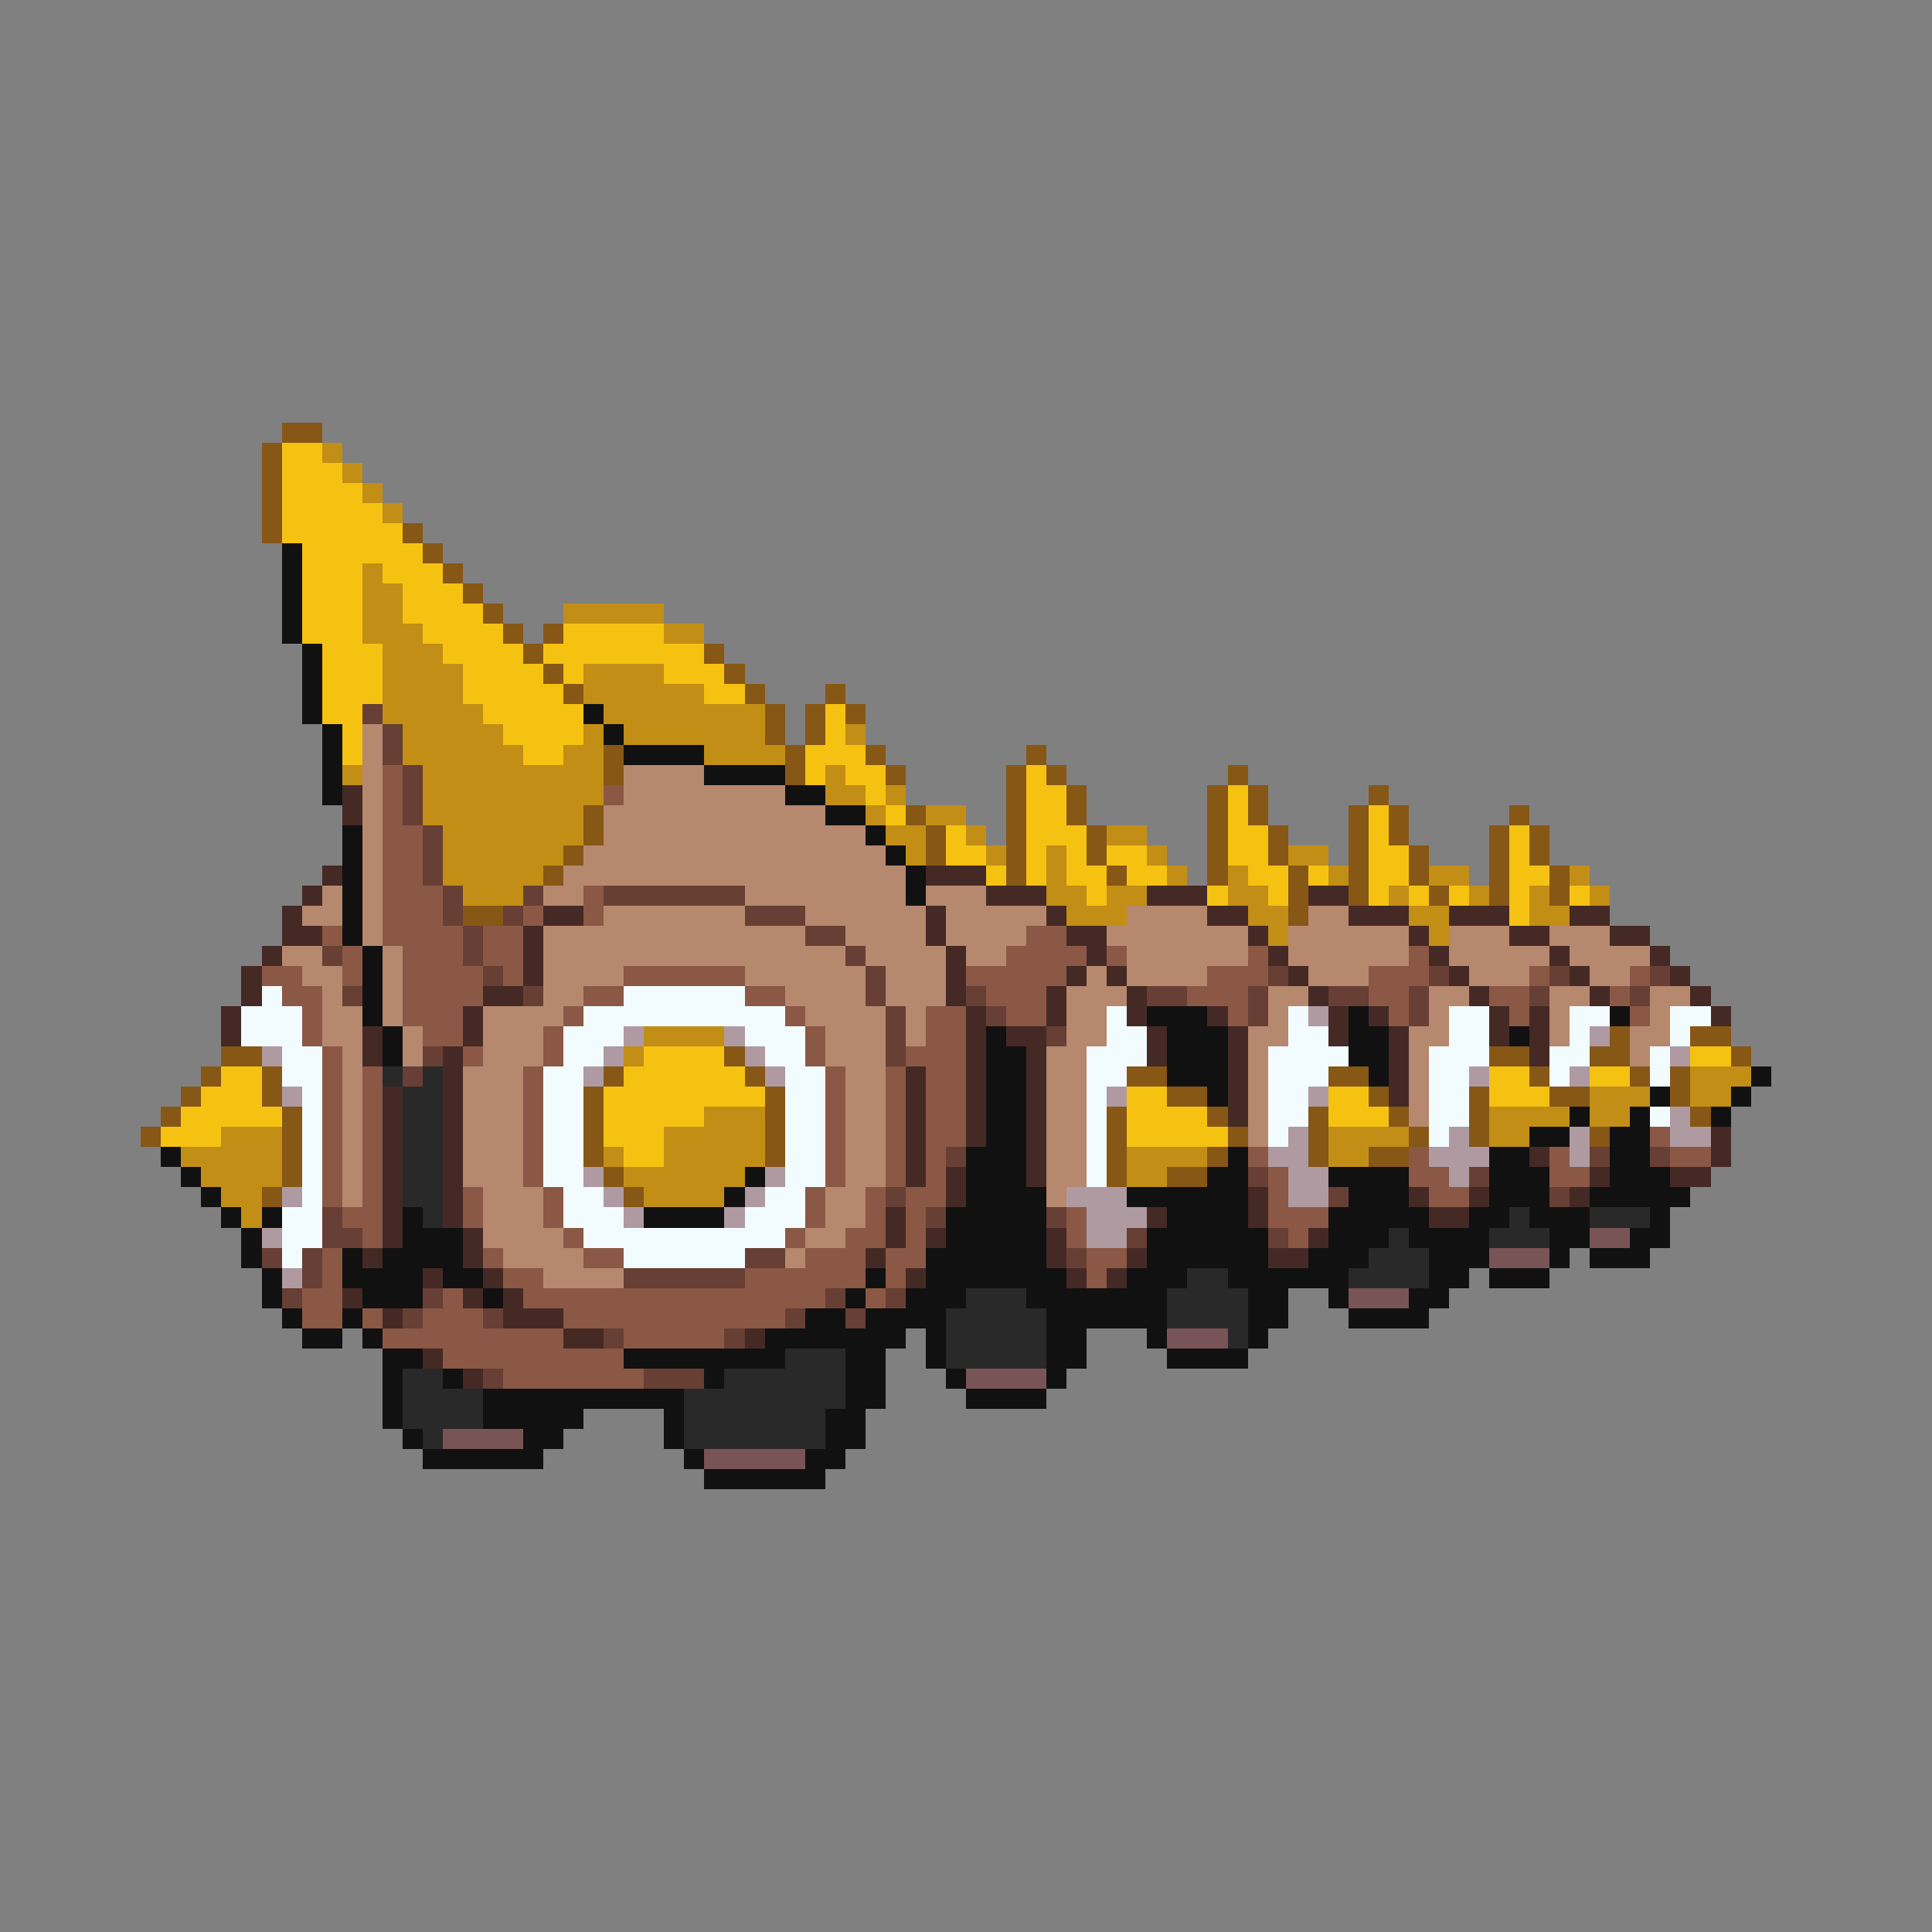 <svg xmlns="http://www.w3.org/2000/svg" viewBox="0 -0.5 96 96" shape-rendering="crispEdges">
<rect x="0" y="-0.5" width="96" height="96" fill="#808080" stroke="none"/>
<path stroke="#875716" d="M14 21h2M13 22h1M13 23h1M13 24h1M13 25h1M13 26h1M20 26h1M21 27h1M22 28h1M23 29h1M24 30h1M25 31h1M27 31h1M26 32h1M35 32h1M27 33h1M36 33h1M28 34h1M37 34h1M41 34h1M38 35h1M40 35h1M42 35h1M38 36h1M40 36h1M30 37h1M39 37h1M43 37h1M51 37h1M30 38h1M39 38h1M44 38h1M50 38h1M52 38h1M61 38h1M50 39h1M53 39h1M60 39h1M62 39h1M68 39h1M29 40h1M45 40h1M50 40h1M53 40h1M60 40h1M62 40h1M67 40h1M69 40h1M75 40h1M29 41h1M46 41h1M50 41h1M54 41h1M60 41h1M63 41h1M67 41h1M69 41h1M74 41h1M76 41h1M28 42h1M46 42h1M50 42h1M54 42h1M60 42h1M63 42h1M67 42h1M70 42h1M74 42h1M76 42h1M27 43h1M50 43h1M55 43h1M60 43h1M64 43h1M67 43h1M70 43h1M74 43h1M77 43h1M64 44h1M67 44h1M71 44h1M74 44h1M77 44h1M23 45h2M64 45h1M80 51h1M84 51h2M11 52h2M36 52h1M74 52h2M79 52h2M86 52h1M10 53h1M13 53h1M30 53h1M37 53h1M56 53h2M66 53h2M76 53h1M81 53h1M83 53h1M9 54h1M13 54h1M29 54h1M38 54h1M58 54h2M68 54h1M73 54h1M77 54h2M83 54h1M8 55h1M14 55h1M29 55h1M38 55h1M55 55h1M60 55h1M65 55h1M69 55h1M73 55h1M84 55h1M7 56h1M14 56h1M29 56h1M38 56h1M55 56h1M61 56h1M65 56h1M70 56h1M73 56h1M79 56h1M14 57h1M29 57h1M38 57h1M55 57h1M60 57h1M65 57h1M68 57h2M14 58h1M30 58h1M55 58h1M58 58h2M13 59h1M31 59h1" />
<path stroke="#f5c212" d="M14 22h2M14 23h3M14 24h4M14 25h5M14 26h6M15 27h6M15 28h3M19 28h3M15 29h3M20 29h3M15 30h3M20 30h4M15 31h3M21 31h4M28 31h5M16 32h3M22 32h4M27 32h8M16 33h3M23 33h4M28 33h1M33 33h3M16 34h3M23 34h5M35 34h2M16 35h2M24 35h5M41 35h1M17 36h1M25 36h4M41 36h1M17 37h1M26 37h2M40 37h3M40 38h1M42 38h2M51 38h1M43 39h1M51 39h2M61 39h1M44 40h1M51 40h2M61 40h1M68 40h1M47 41h1M51 41h3M61 41h2M68 41h1M75 41h1M47 42h2M51 42h1M53 42h1M55 42h2M61 42h2M68 42h2M75 42h1M49 43h1M51 43h1M53 43h2M56 43h2M62 43h2M65 43h1M68 43h2M75 43h2M54 44h1M60 44h1M63 44h1M68 44h1M70 44h1M72 44h1M75 44h1M78 44h1M75 45h1M32 52h4M84 52h2M11 53h2M31 53h6M74 53h2M79 53h2M10 54h3M30 54h8M56 54h2M66 54h2M74 54h3M9 55h5M30 55h5M56 55h4M66 55h3M8 56h3M30 56h3M56 56h5M31 57h2" />
<path stroke="#c28e16" d="M16 22h1M17 23h1M18 24h1M19 25h1M18 28h1M18 29h2M18 30h2M28 30h5M18 31h3M33 31h2M19 32h3M19 33h4M29 33h4M19 34h4M29 34h6M19 35h5M30 35h8M20 36h5M29 36h1M31 36h7M42 36h1M20 37h6M28 37h2M35 37h4M17 38h1M21 38h9M41 38h1M21 39h9M41 39h2M44 39h1M21 40h8M43 40h1M46 40h2M22 41h7M44 41h2M48 41h1M55 41h2M22 42h6M45 42h1M49 42h1M52 42h1M57 42h1M64 42h2M22 43h5M52 43h1M58 43h1M61 43h1M66 43h1M71 43h2M78 43h1M23 44h3M52 44h2M55 44h2M61 44h2M69 44h1M73 44h1M76 44h1M79 44h1M53 45h3M62 45h2M70 45h2M76 45h2M63 46h1M71 46h1M32 51h4M31 52h1M84 53h3M79 54h3M84 54h2M35 55h3M74 55h4M79 55h2M11 56h3M33 56h5M66 56h4M74 56h2M9 57h5M30 57h1M33 57h5M56 57h4M66 57h2M10 58h4M31 58h6M56 58h2M11 59h2M32 59h4M12 60h1" />
<path stroke="#111111" d="M14 27h1M14 28h1M14 29h1M14 30h1M14 31h1M15 32h1M15 33h1M15 34h1M15 35h1M29 35h1M16 36h1M30 36h1M16 37h1M31 37h4M16 38h1M35 38h4M16 39h1M39 39h2M41 40h2M17 41h1M43 41h1M17 42h1M44 42h1M17 43h1M45 43h1M17 44h1M45 44h1M17 45h1M17 46h1M18 47h1M18 48h1M18 49h1M18 50h1M57 50h3M67 50h1M80 50h1M19 51h1M49 51h1M58 51h3M67 51h2M75 51h1M19 52h1M49 52h2M58 52h3M67 52h2M49 53h2M58 53h3M68 53h1M87 53h1M49 54h2M60 54h1M82 54h1M86 54h1M49 55h2M78 55h1M81 55h1M85 55h1M49 56h2M76 56h2M80 56h2M8 57h1M48 57h3M61 57h1M74 57h2M80 57h2M9 58h1M37 58h1M48 58h3M60 58h2M66 58h4M74 58h3M80 58h3M10 59h1M36 59h1M48 59h4M56 59h6M67 59h3M74 59h3M79 59h5M11 60h1M13 60h1M20 60h1M32 60h4M47 60h5M58 60h4M66 60h5M73 60h2M76 60h3M82 60h1M12 61h1M20 61h3M47 61h5M57 61h6M66 61h3M70 61h4M77 61h2M81 61h2M12 62h1M17 62h1M19 62h4M46 62h6M57 62h6M65 62h3M71 62h3M77 62h1M79 62h3M13 63h1M17 63h4M22 63h2M43 63h1M46 63h7M56 63h3M61 63h6M71 63h2M74 63h3M13 64h1M18 64h3M24 64h1M42 64h1M45 64h3M51 64h7M62 64h2M66 64h1M70 64h2M14 65h1M17 65h1M40 65h2M43 65h4M52 65h6M62 65h2M67 65h4M15 66h2M18 66h1M38 66h7M46 66h1M52 66h2M57 66h1M62 66h1M19 67h2M31 67h8M42 67h2M46 67h1M52 67h2M58 67h4M19 68h1M22 68h1M35 68h1M42 68h2M47 68h1M52 68h1M19 69h1M24 69h10M42 69h2M48 69h4M19 70h1M24 70h5M33 70h1M41 70h2M20 71h1M26 71h2M33 71h1M41 71h2M21 72h6M34 72h1M40 72h2M35 73h6" />
<path stroke="#673f34" d="M18 35h1M19 36h1M19 37h1M20 38h1M20 39h1M20 40h1M21 41h1M21 42h1M21 43h1M22 44h1M26 44h1M30 44h7M22 45h1M25 45h1M37 45h3M23 46h1M40 46h2M16 47h1M23 47h1M42 47h1M24 48h1M43 48h1M63 48h1M71 48h1M77 48h1M82 48h1M17 49h1M26 49h1M43 49h1M48 49h1M57 49h2M62 49h1M66 49h2M70 49h1M76 49h1M81 49h1M44 50h1M49 50h1M62 50h1M70 50h1M44 51h1M52 51h1M21 52h1M44 52h1M20 53h1M47 57h1M79 57h1M82 57h1M62 58h1M73 58h1M44 59h1M66 59h1M77 59h1M16 60h1M46 60h1M52 60h1M16 61h2M56 61h1M63 61h1M13 62h1M15 62h1M37 62h2M53 62h1M15 63h1M31 63h6M14 64h1M21 64h1M41 64h1M44 64h1M20 65h1M24 65h1M39 65h1M42 65h1M30 66h1M36 66h1M24 68h1M32 68h3" />
<path stroke="#b6886e" d="M18 36h1M18 37h1M18 38h1M31 38h4M18 39h1M31 39h8M18 40h1M30 40h11M18 41h1M30 41h13M18 42h1M29 42h15M18 43h1M28 43h17M16 44h1M18 44h1M27 44h2M37 44h8M46 44h3M15 45h2M18 45h1M30 45h7M40 45h6M47 45h5M56 45h4M65 45h2M18 46h1M27 46h13M42 46h4M47 46h4M55 46h7M64 46h6M72 46h3M77 46h3M14 47h2M19 47h1M27 47h15M43 47h4M48 47h2M56 47h6M64 47h6M72 47h5M78 47h4M15 48h2M19 48h1M27 48h4M37 48h6M44 48h3M54 48h1M56 48h4M65 48h3M73 48h3M79 48h2M16 49h1M19 49h1M27 49h2M39 49h4M44 49h3M53 49h3M63 49h2M71 49h2M77 49h2M82 49h2M16 50h2M19 50h1M24 50h4M40 50h4M45 50h1M53 50h2M63 50h1M71 50h1M77 50h1M82 50h1M16 51h2M20 51h1M24 51h3M41 51h3M45 51h1M53 51h2M62 51h2M70 51h2M77 51h1M81 51h2M17 52h1M20 52h1M24 52h3M41 52h3M52 52h2M62 52h1M70 52h1M81 52h1M17 53h1M23 53h3M42 53h2M52 53h2M62 53h1M70 53h1M17 54h1M23 54h3M42 54h2M52 54h2M62 54h1M70 54h1M17 55h1M23 55h3M42 55h2M52 55h2M62 55h1M70 55h1M17 56h1M23 56h3M42 56h2M52 56h2M62 56h1M17 57h1M23 57h3M42 57h2M52 57h2M17 58h1M23 58h3M42 58h2M52 58h2M17 59h1M24 59h3M41 59h2M52 59h1M24 60h3M41 60h2M24 61h4M40 61h2M25 62h4M39 62h1M27 63h4" />
<path stroke="#8b5845" d="M19 38h1M19 39h1M30 39h1M19 40h1M19 41h2M19 42h2M19 43h2M19 44h3M29 44h1M19 45h3M26 45h1M29 45h1M16 46h1M19 46h4M24 46h2M51 46h2M17 47h1M20 47h3M24 47h2M50 47h4M55 47h1M62 47h1M70 47h1M13 48h2M17 48h1M20 48h4M25 48h1M31 48h6M48 48h5M60 48h3M68 48h3M76 48h1M81 48h1M14 49h2M20 49h4M29 49h2M37 49h2M49 49h3M59 49h3M68 49h2M74 49h2M80 49h1M15 50h1M20 50h3M28 50h1M39 50h1M46 50h2M50 50h2M61 50h1M69 50h1M75 50h1M81 50h1M15 51h1M21 51h2M27 51h1M40 51h1M46 51h2M16 52h1M23 52h1M27 52h1M40 52h1M45 52h3M16 53h1M18 53h1M26 53h1M41 53h1M44 53h1M46 53h2M16 54h1M18 54h1M26 54h1M41 54h1M44 54h1M46 54h2M16 55h1M18 55h1M26 55h1M41 55h1M44 55h1M46 55h2M16 56h1M18 56h1M26 56h1M41 56h1M44 56h1M46 56h2M82 56h1M16 57h1M18 57h1M26 57h1M41 57h1M44 57h1M46 57h1M62 57h1M70 57h1M77 57h1M83 57h2M16 58h1M18 58h1M26 58h1M41 58h1M44 58h1M46 58h1M63 58h1M70 58h2M77 58h2M16 59h1M18 59h1M23 59h1M27 59h1M40 59h1M43 59h1M45 59h2M63 59h1M71 59h2M17 60h2M23 60h1M27 60h1M40 60h1M43 60h1M45 60h1M53 60h1M63 60h3M18 61h1M28 61h1M39 61h1M42 61h2M45 61h1M53 61h1M64 61h1M16 62h1M24 62h1M29 62h2M40 62h3M44 62h2M54 62h2M16 63h1M25 63h2M37 63h6M44 63h1M54 63h1M15 64h2M22 64h1M26 64h15M43 64h1M15 65h2M18 65h1M21 65h3M28 65h11M19 66h9M31 66h5M22 67h9M25 68h7" />
<path stroke="#452925" d="M17 39h1M17 40h1M16 43h1M46 43h3M15 44h1M49 44h3M57 44h3M65 44h2M14 45h1M27 45h2M46 45h1M52 45h1M60 45h2M67 45h3M72 45h3M78 45h2M14 46h2M26 46h1M46 46h1M53 46h2M62 46h1M70 46h1M75 46h2M80 46h2M13 47h1M26 47h1M47 47h1M54 47h1M63 47h1M71 47h1M77 47h1M82 47h1M12 48h1M26 48h1M47 48h1M53 48h1M55 48h1M64 48h1M72 48h1M78 48h1M83 48h1M12 49h1M24 49h2M47 49h1M52 49h1M56 49h1M65 49h1M73 49h1M79 49h1M84 49h1M11 50h1M23 50h1M48 50h1M52 50h1M56 50h1M60 50h1M66 50h1M68 50h1M74 50h1M76 50h1M85 50h1M11 51h1M18 51h1M23 51h1M48 51h1M50 51h2M57 51h1M61 51h1M66 51h1M69 51h1M74 51h1M76 51h1M18 52h1M22 52h1M48 52h1M51 52h1M57 52h1M61 52h1M69 52h1M76 52h1M22 53h1M45 53h1M48 53h1M51 53h1M61 53h1M69 53h1M19 54h1M22 54h1M45 54h1M48 54h1M51 54h1M61 54h1M69 54h1M19 55h1M22 55h1M45 55h1M48 55h1M51 55h1M61 55h1M19 56h1M22 56h1M45 56h1M48 56h1M51 56h1M85 56h1M19 57h1M22 57h1M45 57h1M51 57h1M76 57h1M85 57h1M19 58h1M22 58h1M45 58h1M47 58h1M51 58h1M79 58h1M83 58h2M19 59h1M22 59h1M47 59h1M62 59h1M70 59h1M73 59h1M78 59h1M19 60h1M22 60h1M44 60h1M57 60h1M62 60h1M71 60h2M19 61h1M23 61h1M44 61h1M46 61h1M52 61h1M65 61h1M18 62h1M23 62h1M43 62h1M52 62h1M56 62h1M63 62h2M21 63h1M24 63h1M45 63h1M53 63h1M55 63h1M17 64h1M23 64h1M25 64h1M19 65h1M25 65h3M28 66h2M37 66h1M21 67h1M23 68h1" />
<path stroke="#f2fcff" d="M13 49h1M31 49h6M12 50h3M29 50h10M55 50h1M64 50h1M72 50h2M78 50h2M83 50h2M12 51h3M28 51h3M37 51h3M55 51h2M64 51h2M72 51h2M78 51h1M83 51h1M14 52h2M28 52h2M38 52h2M54 52h3M63 52h4M71 52h3M77 52h2M82 52h1M14 53h2M27 53h2M39 53h2M54 53h2M63 53h3M71 53h2M77 53h1M82 53h1M15 54h1M27 54h2M39 54h2M54 54h1M63 54h2M71 54h2M15 55h1M27 55h2M39 55h2M54 55h1M63 55h2M71 55h2M82 55h1M15 56h1M27 56h2M39 56h2M54 56h1M63 56h1M71 56h1M15 57h1M27 57h2M39 57h2M54 57h1M15 58h1M27 58h2M39 58h2M54 58h1M15 59h1M28 59h2M38 59h2M14 60h2M28 60h3M37 60h3M14 61h2M29 61h10M14 62h1M31 62h6" />
<path stroke="#af9aa2" d="M65 50h1M31 51h1M36 51h1M79 51h1M13 52h1M30 52h1M37 52h1M83 52h1M29 53h1M38 53h1M73 53h1M78 53h1M14 54h1M55 54h1M65 54h1M83 55h1M64 56h1M72 56h1M78 56h1M83 56h2M63 57h2M71 57h3M78 57h1M29 58h1M38 58h1M64 58h2M72 58h1M14 59h1M30 59h1M37 59h1M53 59h3M64 59h2M31 60h1M36 60h1M54 60h3M13 61h1M54 61h2M14 63h1" />
<path stroke="#292929" d="M19 53h1M21 53h1M20 54h2M20 55h2M20 56h2M20 57h2M20 58h2M20 59h2M21 60h1M75 60h1M79 60h3M69 61h1M74 61h3M68 62h3M59 63h2M67 63h4M48 64h3M58 64h4M47 65h5M58 65h4M47 66h5M61 66h1M39 67h3M47 67h5M20 68h2M36 68h6M20 69h4M34 69h8M20 70h4M34 70h7M21 71h1M34 71h7" />
<path stroke="#785456" d="M79 61h2M74 62h3M67 64h3M58 66h3M48 68h4M22 71h4M35 72h5" />
</svg>